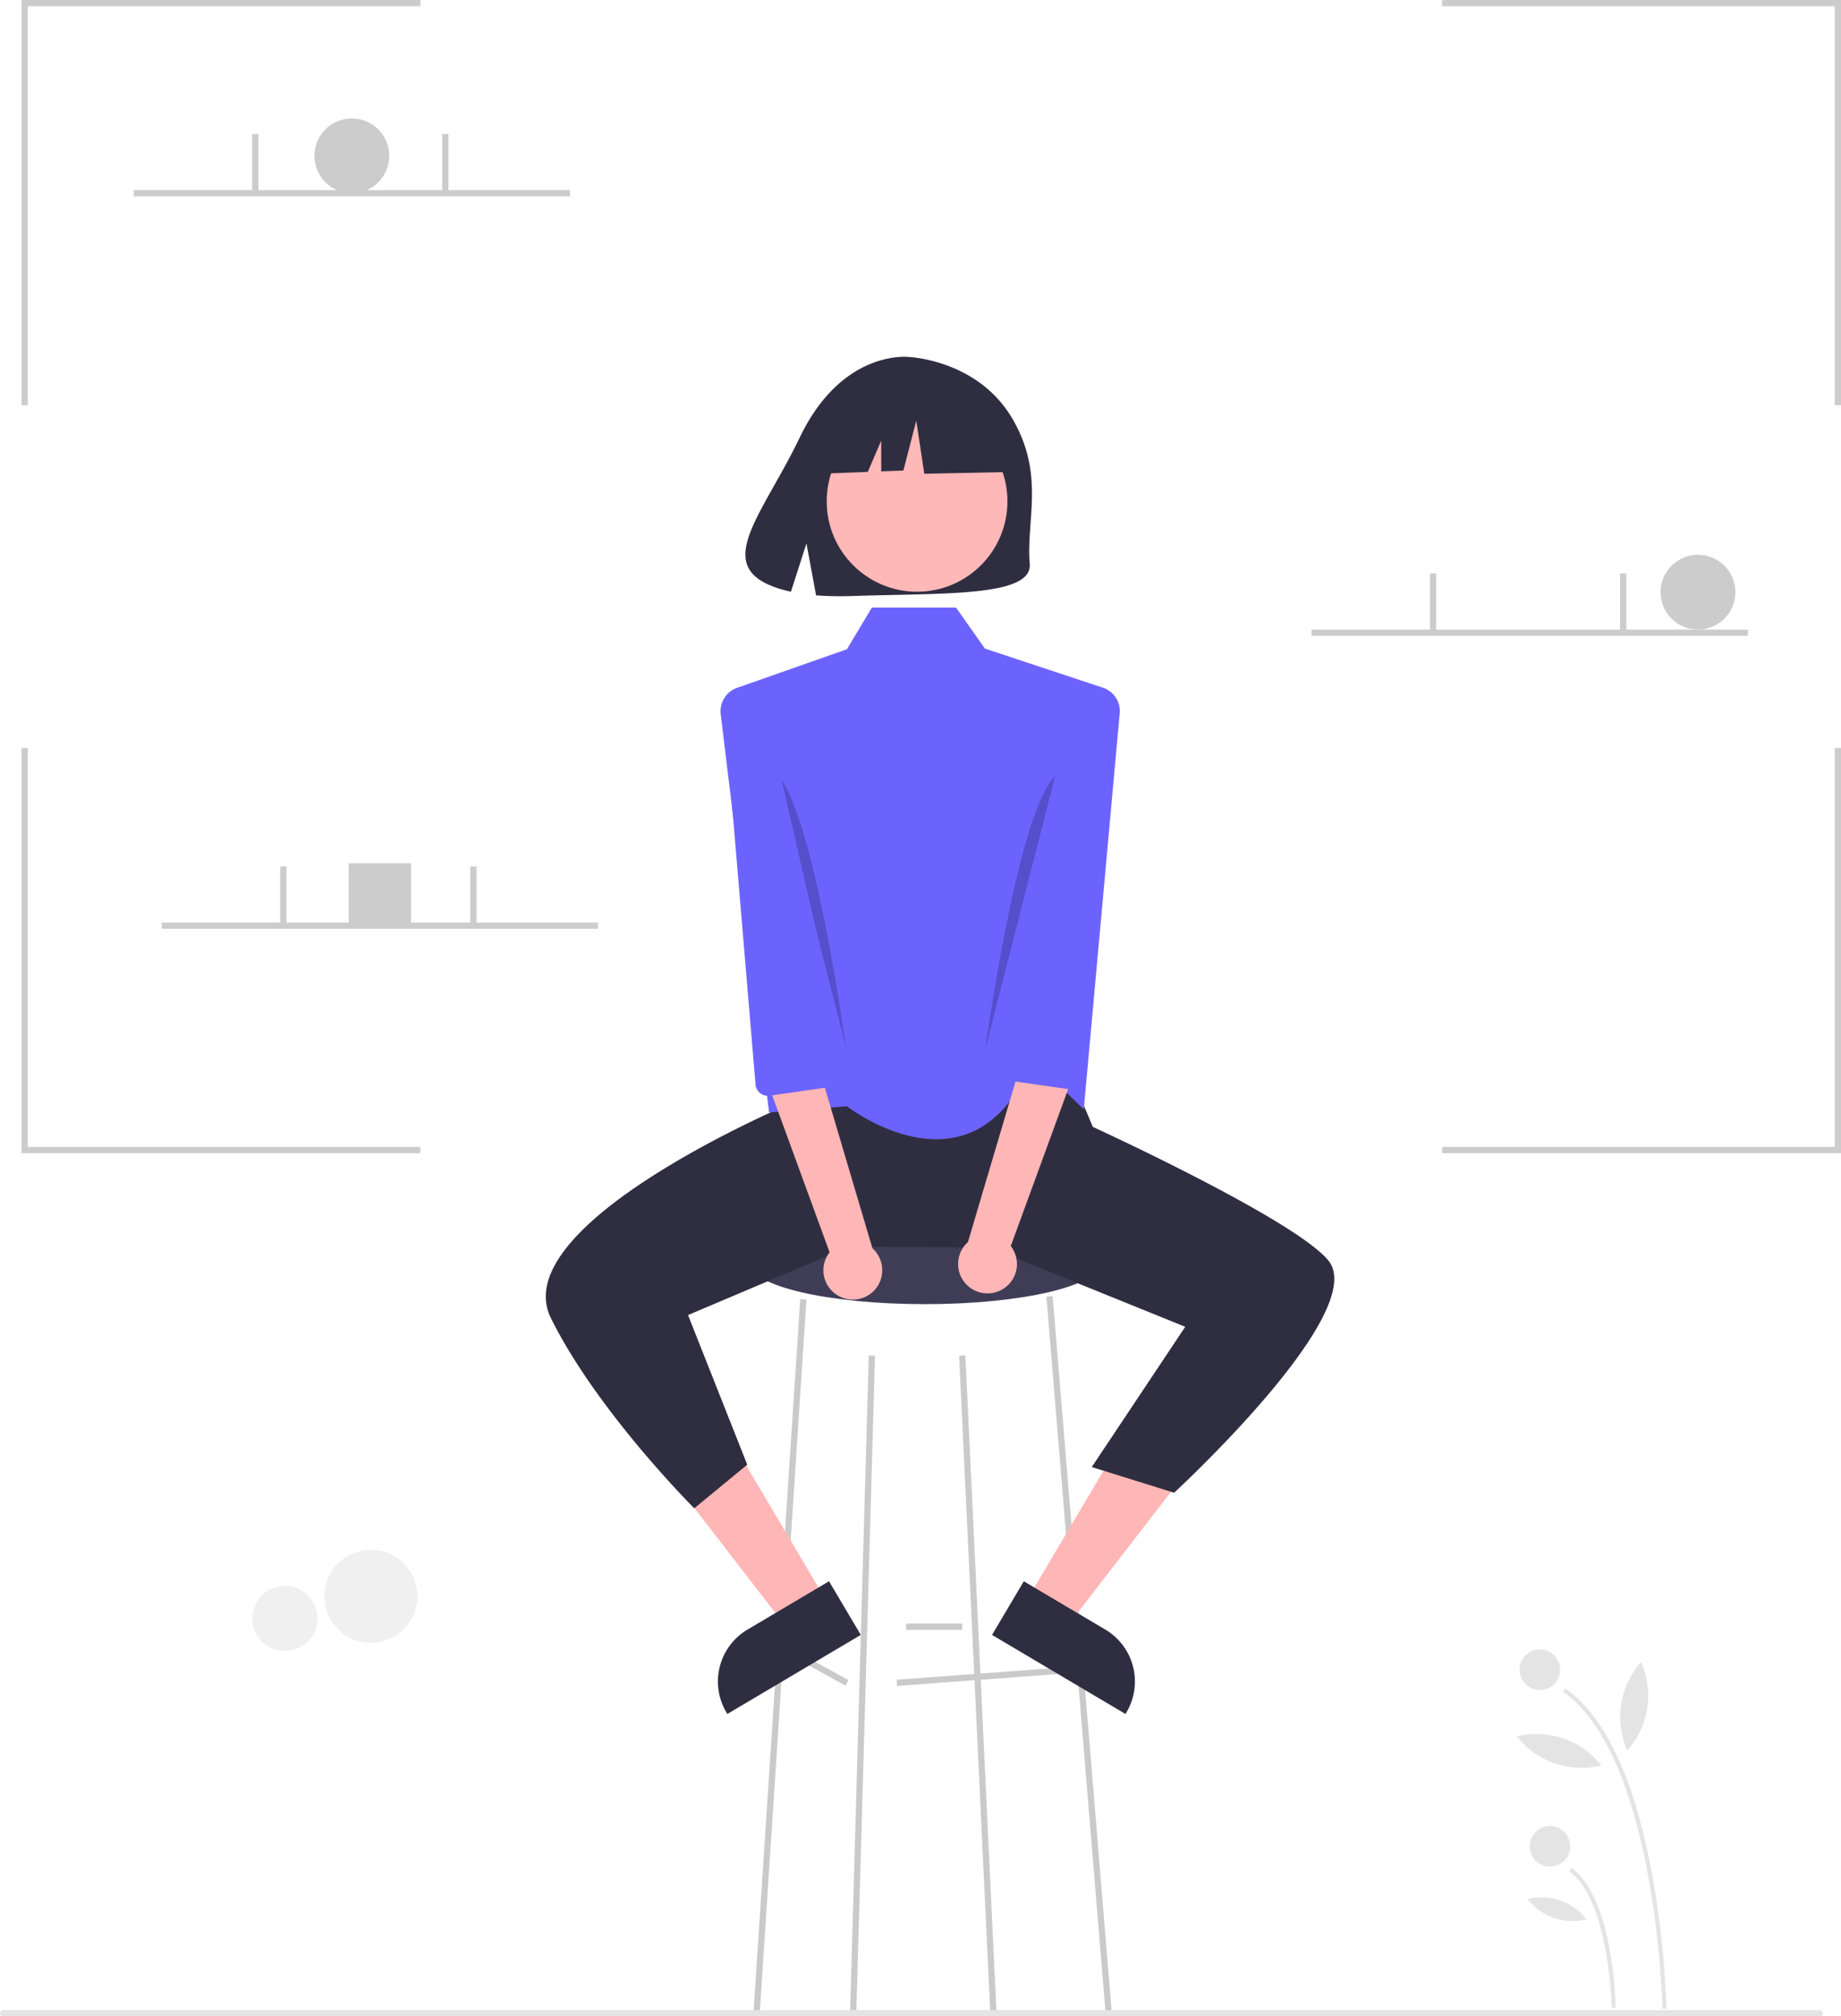 <svg data-name="Layer 1" xmlns="http://www.w3.org/2000/svg" width="590.819" height="646.936"><circle cx="119.021" cy="512.164" r="14.92" fill="#f0f0f0" style="isolation:isolate"/><circle cx="91.407" cy="519.29" r="10.466" fill="#f0f0f0" style="isolation:isolate"/><circle cx="112.915" cy="50" r="12" fill="#ccc"/><circle cx="544.915" cy="190" r="12" fill="#ccc"/><path fill="#ccc" d="M111.915 277h20v20h-20zM8.915 130h-2V0h128v2h-126v128zM590.819 130h-2V2h-126V0h128v130zM8.915 240h-2v130h128v-2h-126V240zM590.819 240h-2v128h-126v2h128V240z"/><path fill="#ccc" d="M42.915 61h140v2h-140z"/><path fill="#ccc" d="M80.915 43h2v18.5h-2zM141.915 43h2v18.5h-2zM420.915 202h140v2h-140z"/><path fill="#ccc" d="M458.915 184h2v18.5h-2zM519.915 184h2v18.5h-2zM51.915 296h140v2h-140z"/><path fill="#ccc" d="M89.915 278h2v18.5h-2zM150.915 278h2v18.5h-2z"/><ellipse cx="296.807" cy="405.436" rx="56" ry="13" fill="#3f3d56"/><path fill="#cacaca" d="M287.733 538.935l54-3.993.148 1.995-54 3.993zM251.325 529.812l.964-1.753 20 11-.964 1.753zM290.807 520.936h18v2h-18z"/><path fill="#cacaca" d="M243.805 646.004l-1.996-.136 15-229 1.996.136-15 229zM317.808 645.985l-10-211 1.998-.098 10 211-1.998.098zM335.811 416.018l1.993-.165 19 230-1.993.165zM274.807 645.96l-2-.048 6-211 2 .048-6 211z"/><path fill="#ffb6b6" d="M265.236 513.691l-13.282 7.866-36.664-47.487 19.604-11.611 30.342 51.232z"/><path d="M276.25 524.56l-42.828 25.365-.32-.542a19.375 19.375 0 016.795-26.542v-.001l26.158-15.492z" fill="#2f2e41"/><path fill="#ffb6b6" d="M329.378 513.691l13.282 7.866 36.664-47.487-19.603-11.611-30.343 51.232z"/><path d="M328.559 507.348l26.157 15.492h.001a19.375 19.375 0 016.796 26.543l-.32.542-42.828-25.366zM338.506 332.5s-43.335 30.523-85.517 2.98l-.66 19.2s-90.354 38.32-75.522 68.256 46 61 46 61l17-14-19-48 51.682-21.895 45.056.227 62.826 25.429-30 45 26.436 8.239s63-58 49.5-74.5c-10.82-13.225-75.594-42.878-75.594-42.878z" fill="#2f2e41"/><path d="M353.587 220.527l-37.509-12.433-9.27-13.158h-27l-8 13.366-34.78 12.225a8 8 0 00-5.687 9.048l15.466 127.361 25-2s33.682 26.282 54-4l1.085-15.27 20.915 20.27 11.466-126.361a8 8 0 00-5.686-9.048z" fill="#6c63ff"/><path d="M324.79 134.16c-11.09-18.739-33.03-19.612-33.03-19.612s-21.38-2.734-35.095 25.805c-12.784 26.6-30.426 43.284-2.84 49.51l4.982-15.508 3.086 16.663a107.935 107.935 0 0011.803.202c29.542-.954 57.676.279 56.77-10.322-1.204-14.092 4.994-28.708-5.677-46.738z" fill="#2f2e41"/><circle cx="294.307" cy="160.855" r="29" fill="#ffb8b8"/><path fill="#2f2e41" d="M320.886 131.353l-21.676-11.354-29.933 4.645-6.193 27.353 15.416-.593 4.307-10.049v9.884l7.114-.274 4.128-15.999 2.581 17.031 25.289-.516-1.033-20.128z"/><path d="M248.989 248l22.5 87.991S260.989 259 248.989 248zM316.125 336.991l22.5-87.991c-12 11-22.5 87.991-22.5 87.991z" opacity=".2" style="isolation:isolate"/><path d="M321.365 413.861a9.377 9.377 0 003.016-14.059l20.426-55.866-15.635-7.96-18.54 62.542a9.428 9.428 0 0010.733 15.343z" fill="#ffb6b6"/><path d="M341.102 242.503l-22.79 99.102a4 4 0 002.995 4.733l21.948 3.162a4 4 0 004.875-3.322l6.677-103.242z" fill="#6c63ff"/><path d="M269.25 415.861a9.377 9.377 0 01-3.017-14.059l-20.426-55.866 15.636-7.96 18.54 62.542a9.428 9.428 0 01-10.734 15.343z" fill="#ffb6b6"/><path d="M249.512 244.503l22.79 99.102a4 4 0 01-2.995 4.733l-21.948 3.162a4 4 0 01-4.874-3.322l-8.678-103.242z" fill="#6c63ff"/><path d="M584 646.936H1a1 1 0 010-2h583a1 1 0 010 2zM501.61 542.78l.749-1.067c12.836 9.013 22.2 29.06 27.83 59.586a302.01 302.01 0 014.623 43.16l-1.302.026c-.015-.804-1.914-80.653-31.9-101.706zM503.564 600.39l.748-1.066c13.38 9.394 14.194 43.382 14.222 44.824l-1.302.026c-.006-.347-.827-34.77-13.668-43.785z" fill="#e4e4e4"/><circle cx="494.171" cy="535.735" r="6.511" fill="#e4e4e4"/><circle cx="497.427" cy="592.383" r="6.511" fill="#e4e4e4"/><path d="M526.664 533.303a26.358 26.358 0 01-4.431 28.305 26.358 26.358 0 014.431-28.305zM486.807 557.132a26.358 26.358 0 0127.1 9.296 26.358 26.358 0 01-27.1-9.296zM490.208 609.31a18.475 18.475 0 0118.995 6.515 18.475 18.475 0 01-18.995-6.515z" fill="#e4e4e4"/></svg>